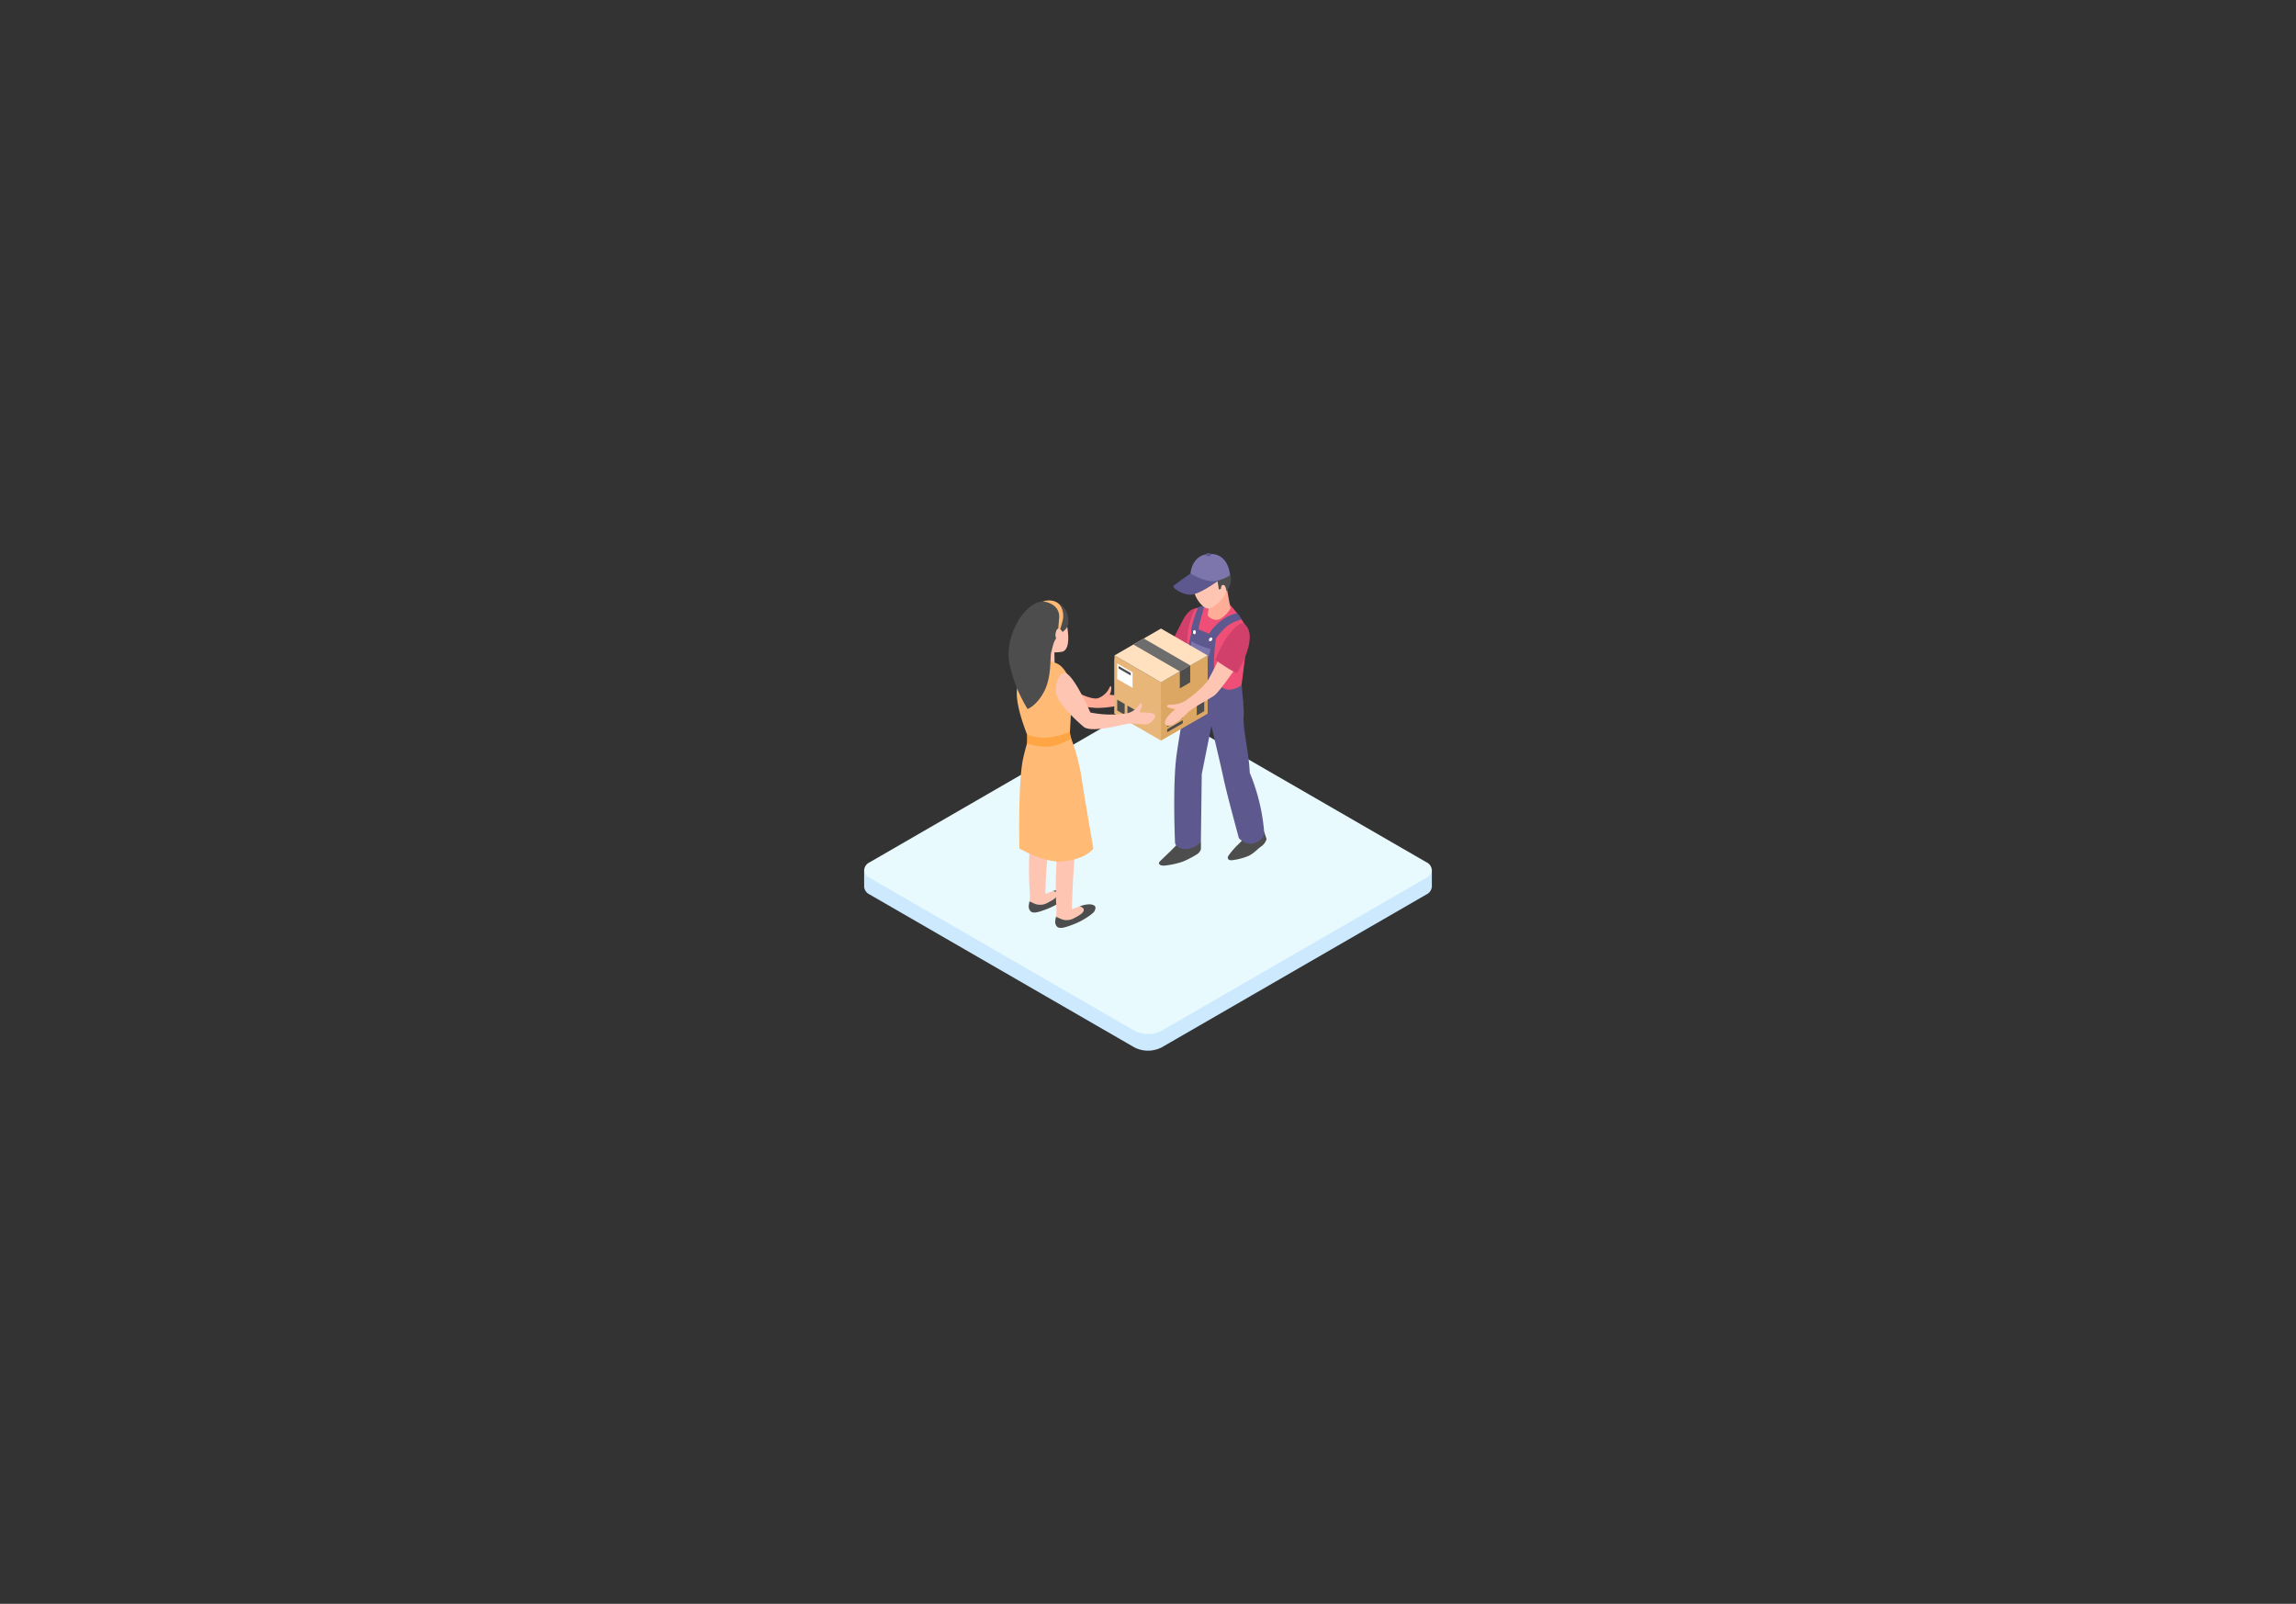 <svg width="636.7" height="444.62" xmlns="http://www.w3.org/2000/svg">
 <rect width="100%" height="100%" fill="#333333" stroke="none"/>
 <defs>
  <style>.cls-1{isolation:isolate;}.cls-2{fill:#5da5fd;}.cls-2,.cls-53{opacity:0.2;}.cls-2,.cls-52,.cls-53,.cls-59{mix-blend-mode:multiply;}.cls-3{fill:none;stroke:#3483ef;stroke-miterlimit:10;}.cls-4{fill:#3483ef;}.cls-5{fill:#e9faff;}.cls-6{fill:#ffad97;}.cls-7{fill:#4d4d4d;}.cls-8{fill:#5d588d;}.cls-9{fill:#d1406b;}.cls-10{fill:#ef4f77;}.cls-11{fill:#fff;}.cls-12{fill:#7c76ac;}.cls-13{fill:#ffc5b3;}.cls-14{fill:#dba763;}.cls-15{fill:#e8b679;}.cls-16{fill:#ffe1c0;}.cls-17{fill:#6d6d6d;}.cls-18{fill:#ffba76;}.cls-19{fill:#ffa543;}.cls-20{fill:#afafaf;}.cls-21{fill:#3a3a3a;}.cls-22{fill:#d3d3d3;}.cls-23{fill:#7c7c7c;}.cls-24{fill:#707070;}.cls-25{fill:#c1c1c1;}.cls-26{fill:#ddd;}.cls-27{fill:#cc8c46;}.cls-28{fill:#d89c55;}.cls-29{fill:#e8b470;}.cls-30{fill:#fc6181;}.cls-31{fill:#bf7e3d;}.cls-32{fill:#ed8e2f;}.cls-33{fill:#c96a1c;}.cls-34{fill:#d87923;}.cls-35{fill:#a3a3a3;}.cls-36{fill:#97a9dd;}.cls-37{fill:#8583b7;}.cls-38{fill:url(#linear-gradient);}.cls-39{fill:url(#linear-gradient-2);}.cls-40{fill:#222b2e;}.cls-41{fill:url(#linear-gradient-3);}.cls-42{fill:url(#linear-gradient-4);}.cls-43{fill:#0d1417;}.cls-44{fill:url(#linear-gradient-5);}.cls-45{fill:url(#linear-gradient-6);}.cls-46{fill:url(#linear-gradient-7);}.cls-47{fill:url(#linear-gradient-8);}.cls-48{fill:url(#linear-gradient-9);}.cls-49{fill:url(#linear-gradient-10);}.cls-50{fill:url(#linear-gradient-11);}.cls-51{fill:#518dca;}.cls-52{opacity:0.4;fill:url(#ÕÓ_È_Ó·_ÁÂ_ËÂÌÚ_2);}.cls-54,.cls-84{fill:#2e373a;}.cls-54,.cls-55,.cls-56,.cls-57{fill-rule:evenodd;}.cls-56{fill:#0e2841;}.cls-57,.cls-65{fill:#1c354e;}.cls-58{fill:#273438;}.cls-59{fill:#d78d68;opacity:0.15;}.cls-60{fill:#d4dbdf;}.cls-61{fill:#b52025;}.cls-62{fill:#344246;}.cls-63{fill:#e1e7eb;}.cls-64{fill:#414f53;}.cls-66{fill:#2e383b;}.cls-67{fill:#f1a882;}.cls-68{fill:#bac1c5;}.cls-69{fill:#d3dade;}.cls-70{fill:#eef5f8;}.cls-71{fill:#f7fbff;}.cls-72{fill:#151f22;}.cls-73{fill:#545f64;}.cls-74{fill:#626b6f;}.cls-75{fill:#3c4447;}.cls-76{fill:url(#linear-gradient-12);}.cls-77{fill:#c6cbcc;}.cls-78{fill:url(#linear-gradient-13);}.cls-79{fill:#293033;}.cls-80{fill:#6f787b;}.cls-81{fill:#babec0;}.cls-82{fill:url(#linear-gradient-14);}.cls-83{fill:#353f42;}.cls-85{fill:url(#linear-gradient-15);}.cls-86{fill:#2a373b;}.cls-87{fill:#3c4548;}.cls-88{fill:#161f21;}.cls-89{fill:url(#linear-gradient-16);}.cls-90{fill:#30393c;}.cls-91{fill:#a0a4a7;}.cls-92{fill:url(#linear-gradient-17);}.cls-93{fill:#878c8d;}.cls-94{fill:url(#linear-gradient-18);}.cls-95{fill:#80848a;}.cls-96{fill:url(#linear-gradient-19);}</style>
 </defs>
 <g>
  <title>background</title>
  <rect x="-1" y="-1" width="638.7" height="446.62" id="canvas_background" fill="none"/>
 </g>
 <g>
  <title>Layer 1</title>
  <g id="svg_1295">
   <path class="cls-5" d="m241.185,239.04l73.42,-42.42a8.35,8.35 0 0 1 7.5,0l73.41,42.39a2.62,2.62 0 0 1 1.55,2.17l0,4.63a2.62,2.62 0 0 1 -1.55,2.17l-73.41,42.39a8.35,8.35 0 0 1 -7.5,0l-73.42,-42.39a2.64,2.64 0 0 1 -1.55,-2.17l0,-4.63a2.64,2.64 0 0 1 1.55,-2.14z" id="svg_115"/>
   <path class="cls-2" d="m241.185,243.37l73.42,42.39a8.35,8.35 0 0 0 7.5,0l73.41,-42.39a2.62,2.62 0 0 0 1.55,-2.16l0,4.63a2.62,2.62 0 0 1 -1.55,2.17l-73.41,42.39a8.35,8.35 0 0 1 -7.5,0l-73.42,-42.39a2.64,2.64 0 0 1 -1.55,-2.17l0,-4.63a2.64,2.64 0 0 0 1.55,2.16z" id="svg_116"/>
   <path class="cls-6" d="m310.445,192.96a21.12,21.12 0 0 0 -2.74,-0.34a3.08,3.08 0 0 0 0.39,-1.18c0.2,-1 0,-1.65 -0.39,-0.88a5.66,5.66 0 0 1 -3,2.92c-2,0.94 -8,-2.56 -8,-2.56l-0.36,0.52c-0.54,4.38 2.83,4.08 2.83,4.08a22.17,22.17 0 0 0 5.19,0.74a30,30 0 0 0 5.6,-0.63c2.99,-0.74 1.81,-2.39 0.48,-2.67z" id="svg_127"/>
   <path class="cls-7" d="m326.855,233.62s-1,1.1 -2.36,2.42s-1.65,1.58 -2.81,2.71c-0.68,0.66 -0.12,1.27 1.18,1.22a22.91,22.91 0 0 0 5.15,-1.11a26.76,26.76 0 0 0 3.86,-2a2.58,2.58 0 0 0 1.15,-1.45l0,-2l-6.17,0.21z" id="svg_128"/>
   <path class="cls-7" d="m345.385,231.81a17,17 0 0 1 -2,2.27a21.6,21.6 0 0 0 -2.74,3.16c-0.25,0.33 -0.4,1.29 0.9,1.24a17,17 0 0 0 4.31,-1.05c1.65,-0.58 3,-2.24 4,-2.85a4,4 0 0 0 1.38,-1.95l-0.66,-2l-5.19,1.18z" id="svg_129"/>
   <path class="cls-8" d="m344.865,198.74c0.48,-7.48 -3.64,-11.41 -3.64,-11.41c0.33,-2.52 -11.36,1 -11.36,1s-2.55,13.56 -3.55,20.69c-1.2,8.11 -0.47,24.63 -0.47,24.63s0.15,1.76 3.17,1.75a6,6 0 0 0 4,-2l0.24,-18.8l2.68,-13.33s2.59,10.84 3.41,14.72c0.87,4.14 4.21,16.37 4.21,16.37s2.17,2.49 4.85,1.15s2.16,-2.84 2.16,-2.84a54.35,54.35 0 0 0 -4,-16.45c-0.25,-5.94 -1.92,-12.04 -1.7,-15.48z" id="svg_130"/>
   <path class="cls-9" d="m331.465,168.7s-1.68,-0.08 -3.4,3.16s-3.38,6.7 -3.38,6.7a10.94,10.94 0 0 1 5.25,2.87c3.74,-3.38 4.38,-11.15 1.53,-12.73z" id="svg_131"/>
   <path class="cls-10" d="m331.465,168.7a26,26 0 0 0 -1.81,5.11c-0.86,3.31 -0.55,18.69 -0.55,18.69a15.26,15.26 0 0 0 9.53,2a8.13,8.13 0 0 0 5.36,-2.49s2.12,-15.07 1.83,-17.22s-4.8,-7.23 -4.8,-7.23s-5.97,-0.27 -9.56,1.14z" id="svg_132"/>
   <path class="cls-6" d="m335.545,166.62l-0.69,4s2,2.31 4.07,0.58a8.22,8.22 0 0 0 2.3,-2.52l-1,-5.51l-4.68,3.45z" id="svg_133"/>
   <path class="cls-8" d="m336.425,178.04s2.6,-3.91 4.66,-5a12.36,12.36 0 0 1 3.17,-1.3s-0.75,-1.55 -1.26,-1.73a9.81,9.81 0 0 0 -3.28,1.33a14,14 0 0 0 -4.69,4.72c-1.63,2.87 0.21,3.64 1.4,1.98z" id="svg_134"/>
   <path class="cls-8" d="m332.255,168.35a32.19,32.19 0 0 0 -1.9,6c-0.2,1.94 0.19,2.54 1,2.61s0.82,-1.32 1.05,-2.86s1.65,-6.26 1.65,-6.26l-1.8,0.51z" id="svg_135"/>
   <path class="cls-8" d="m344.315,189.91a6.1,6.1 0 0 1 -3.78,1.29c-1.64,-0.18 -4,-1.78 -3.89,-7a50.15,50.15 0 0 1 0.61,-7.61l-6.3,-2.76s-1.71,3.95 -2,11.72s-0.48,10.44 -0.48,10.44a85.79,85.79 0 0 0 10.69,0a35.53,35.53 0 0 0 5.64,-0.9l-0.49,-5.18z" id="svg_136"/>
   <path class="cls-11" d="m331.625,175.26c0,0.32 -0.18,0.58 -0.4,0.58s-0.4,-0.26 -0.4,-0.58s0.18,-0.57 0.4,-0.57s0.4,0.25 0.4,0.57z" id="svg_137"/>
   <path class="cls-11" d="m335.395,177.02a0.52,0.52 0 0 0 0,0.71c0.18,0.12 0.47,0 0.66,-0.24s0.19,-0.58 0,-0.7s-0.47,-0.03 -0.66,0.23z" id="svg_138"/>
   <path class="cls-12" d="m330.385,177.78c-0.25,1.3 -0.12,5.4 2.2,6c2.1,0.56 2.65,-1.92 3.13,-3.84a21.24,21.24 0 0 1 -5.33,-2.16z" id="svg_139"/>
   <path class="cls-13" d="m338.385,157.13a4.66,4.66 0 0 0 -7.28,2.48c-1.56,4.41 2.44,9.92 4.56,9a9,9 0 0 0 4.41,-4.71c0.79,-2.63 -0.35,-5.75 -1.69,-6.77z" id="svg_140"/>
   <polygon class="cls-14" points="321.955,205.17 321.955,189.16 334.855,182.73 334.855,197.83 321.955,205.17 " id="svg_141"/>
   <polygon class="cls-15" points="321.955,205.17 321.955,189.16 309.055,182.73 309.055,197.83 321.955,205.17 " id="svg_142"/>
   <polygon class="cls-14" points="321.955,205.31 321.955,189.16 334.855,181.7 334.855,197.83 321.955,205.31 " id="svg_143"/>
   <polygon class="cls-15" points="321.955,205.31 321.955,189.16 309.055,181.7 309.055,197.83 321.955,205.31 " id="svg_144"/>
   <polygon class="cls-16" points="309.055,181.7 321.955,189.16 334.855,181.7 321.955,174.25 309.055,181.7 " id="svg_145"/>
   <polygon class="cls-7" points="330.055,189.17 327.175,190.84 327.175,186.13 330.055,184.46 330.055,189.17 " id="svg_146"/>
   <polygon class="cls-17" points="330.055,184.46 317.175,177.01 314.295,178.68 327.175,186.13 330.055,184.46 " id="svg_147"/>
   <polygon class="cls-7" points="323.665,203 323.665,202.17 327.995,199.65 327.995,200.5 323.665,203 " id="svg_148"/>
   <polygon class="cls-7" points="323.665,201.51 323.665,200.68 327.995,198.17 327.995,199.01 323.665,201.51 " id="svg_149"/>
   <polygon class="cls-7" points="331.875,195.47 331.875,198.34 333.945,197.14 333.945,194.26 331.875,195.47 " id="svg_150"/>
   <polygon class="cls-7" points="311.885,195.16 311.885,198.17 309.815,196.97 309.815,193.97 311.885,195.16 " id="svg_151"/>
   <polygon class="cls-7" points="314.715,196.8 314.715,199.8 312.645,198.61 312.645,195.61 314.715,196.8 " id="svg_152"/>
   <polygon class="cls-11" points="314.075,186.39 314.075,190.7 309.815,188.25 309.815,183.93 314.075,186.39 " id="svg_153"/>
   <polygon class="cls-7" points="313.555,187.27 313.555,186.57 310.205,184.64 310.205,185.33 313.555,187.27 " id="svg_154"/>
   <path class="cls-13" d="m338.035,182.62s-2.44,5.14 -3.45,6.57a33.94,33.94 0 0 1 -6,5.18a8.71,8.71 0 0 1 -3.79,1c-1,-0.09 -1.69,0.4 -0.72,0.77a8,8 0 0 0 1.92,0.45a12.18,12.18 0 0 0 -2.48,2.44c-0.56,0.9 -1,2.55 1.14,2.07c1.77,-0.39 4.22,-3.09 4.86,-3.69c1.21,-1.14 6,-3.75 7.12,-4.52c1.54,-1.09 5.9,-7.52 5.9,-7.52s-1.31,-3.41 -4.5,-2.75z" id="svg_155"/>
   <path class="cls-9" d="m345.055,172.96c-1.27,-1 -4,2.43 -5.41,4.59a29.56,29.56 0 0 0 -2.59,5.39s1.73,1.25 3.28,2.23a25.13,25.13 0 0 0 2.67,1.44s6.4,-10.15 2.05,-13.65z" id="svg_156"/>
   <path class="cls-7" d="m330.755,161.01a4,4 0 0 0 3.88,1.17a8.44,8.44 0 0 0 3,-1.1l0.36,2.34a1.86,1.86 0 0 0 0.61,-0.23c0,-0.92 0.37,-1.21 0.88,-0.93s0.6,1.63 0.6,1.63a4.79,4.79 0 0 0 1.15,-4.32c-0.37,-1.64 -2.59,-4.89 -5.68,-4.6a5.7,5.7 0 0 0 -5.28,4.1a2.19,2.19 0 0 0 0.48,1.94z" id="svg_157"/>
   <path class="cls-8" d="m330.125,158.98s-4,2.8 -4.66,3.39s3.15,3.18 5.86,2.31s6.79,-3.87 6.79,-3.87l-7.99,-1.83z" id="svg_158"/>
   <path class="cls-12" d="m330.125,158.98s4.54,2.82 7.36,2a10.13,10.13 0 0 0 3.6,-1.51s-0.25,-5.91 -5.44,-5.91s-5.52,5.42 -5.52,5.42z" id="svg_159"/>
   <path class="cls-8" d="m335.875,153.76c0,0.24 -0.35,0.43 -0.78,0.43s-0.78,-0.19 -0.78,-0.43s0.35,-0.43 0.78,-0.43s0.78,0.19 0.78,0.43z" id="svg_160"/>
   <path class="cls-13" d="m290.645,250.21c1.51,-0.75 2.94,-1.67 2.48,-2.53a1.51,1.51 0 0 0 -1.15,-0.64c-1.39,0.46 -2.08,0.77 -2.08,0.77a108.56,108.56 0 0 1 0.74,-11.42c0.19,-1.11 -5.08,-1.15 -5.08,-1.15a79.09,79.09 0 0 0 0,11.69a12.09,12.09 0 0 1 -0.06,3l1.65,0.73a4.14,4.14 0 0 0 3.5,-0.45z" id="svg_161"/>
   <path class="cls-7" d="m285.435,252.09c0.5,1.2 1.67,1.09 4,0.24a20.1,20.1 0 0 0 5.28,-2.69c1.49,-1.1 1.5,-1.24 1.7,-2c0.27,-1 -1.24,-1.62 -3.77,-0.83l-0.69,0.22a1.51,1.51 0 0 1 1.15,0.64c0.46,0.86 -1,1.78 -2.48,2.53a4.14,4.14 0 0 1 -3.5,0.41l-1.65,-0.73c-0.16,1.02 -0.34,1.49 -0.04,2.21z" id="svg_162"/>
   <path class="cls-13" d="m297.985,254.47c1.5,-0.75 2.94,-1.68 2.48,-2.54a1.54,1.54 0 0 0 -1.15,-0.64c-1.39,0.46 -2.09,0.77 -2.09,0.77s0.39,-12.67 1,-16c0.2,-1.11 -5.09,0.55 -5.09,0.55a114.78,114.78 0 0 0 -0.22,14.59a12.63,12.63 0 0 1 -0.06,3l1.65,0.73a4.22,4.22 0 0 0 3.48,-0.46z" id="svg_163"/>
   <path class="cls-7" d="m292.775,256.35c0.5,1.2 1.66,1.09 4,0.24a20.32,20.32 0 0 0 5.29,-2.69c1.48,-1.1 1.5,-1.25 1.69,-2c0.28,-1 -1.24,-1.62 -3.76,-0.84l-0.69,0.22a1.54,1.54 0 0 1 1.15,0.64c0.46,0.86 -1,1.79 -2.48,2.54a4.22,4.22 0 0 1 -3.5,0.41l-1.65,-0.73c-0.15,1.02 -0.36,1.48 -0.05,2.21z" id="svg_164"/>
   <path class="cls-13" d="m292.465,168.44c0.62,0.43 3,1 3.6,6.09c0.57,4.54 -0.43,5.73 -1.35,6.11a10.8,10.8 0 0 1 -2.32,0.21l0.07,3.83a6.52,6.52 0 0 1 -4.41,0l-2.15,-0.89a7.59,7.59 0 0 0 0.7,-4c-0.18,-3.12 -1.28,-7.56 -0.5,-9.21a4.46,4.46 0 0 1 6.36,-2.14z" id="svg_165"/>
   <path class="cls-18" d="m284.755,181.39s6.14,1.77 7.71,2.3s2.66,1.52 4.21,4.62s0.4,7.81 0.4,7.81l-0.47,8.48s-3.2,3.89 -6.06,4.17c-3.91,0.37 -4.33,-1.77 -4.33,-1.77s-5,-10.88 -4.16,-16.07a50.2,50.2 0 0 1 2.7,-9.54z" id="svg_166"/>
   <path class="cls-7" d="m296.225,172.77c-0.16,1.76 -1.61,2.29 -2.89,3.63s-1.42,3.15 -1.81,4.35s0.15,6.54 -1.8,10.58c-2.09,4.29 -4.77,5.22 -4.77,5.22a39.92,39.92 0 0 1 -5.05,-12.67c-1.32,-6.94 3.46,-16 8.63,-17.07c5.49,-1.19 8.03,2.35 7.69,5.96z" id="svg_167"/>
   <path class="cls-13" d="m295.255,186.55c-1.27,-0.12 -2.59,2.18 -2.46,5.07c0.17,3.69 7.87,10 7.87,10c2.59,1.53 10.44,-0.75 12.32,-1s4.06,0.41 5.23,0.12s2.67,-2.13 1.92,-2.73s-4.14,-0.49 -4.14,-0.49a9.83,9.83 0 0 0 0.65,-1.93c0.05,-1.75 -0.81,0.2 -1.92,1.1a5.07,5.07 0 0 1 -3.06,1.17a28,28 0 0 1 -9.3,-0.34s-4.67,-10.74 -7.11,-10.97z" id="svg_168"/>
   <path class="cls-18" d="m289.105,166.7s5,0.42 4.6,4.74s-0.37,5 -0.37,5a47.4,47.4 0 0 0 1.38,-4.54c0.46,-2.01 -0.16,-6.52 -5.61,-5.2z" id="svg_169"/>
   <path class="cls-13" d="m294.715,175.29s-1.35,-2.3 -1.92,0a2.35,2.35 0 0 0 1.33,2.87l0.59,-2.87z" id="svg_170"/>
   <path class="cls-18" d="m285.825,202.79a72.56,72.56 0 0 0 -2.25,8.17c-1.31,7.57 -0.88,24.28 -0.88,24.28s6.84,3.91 11.56,3.59c6.88,-0.46 8.94,-3.59 8.94,-3.59s-2.79,-16.16 -3.26,-19.6a55.24,55.24 0 0 0 -3.86,-13.3l-10.25,0.45z" id="svg_171"/>
   <path class="cls-19" d="m284.785,206.12s4.61,1.61 7.91,0.5a22.84,22.84 0 0 0 4.37,-1.81l-0.4,-1.91a22.42,22.42 0 0 1 -5.7,1.54a12.58,12.58 0 0 1 -6.16,-0.84l-0.02,2.52z" id="svg_172"/>
  </g>
 </g>
</svg>